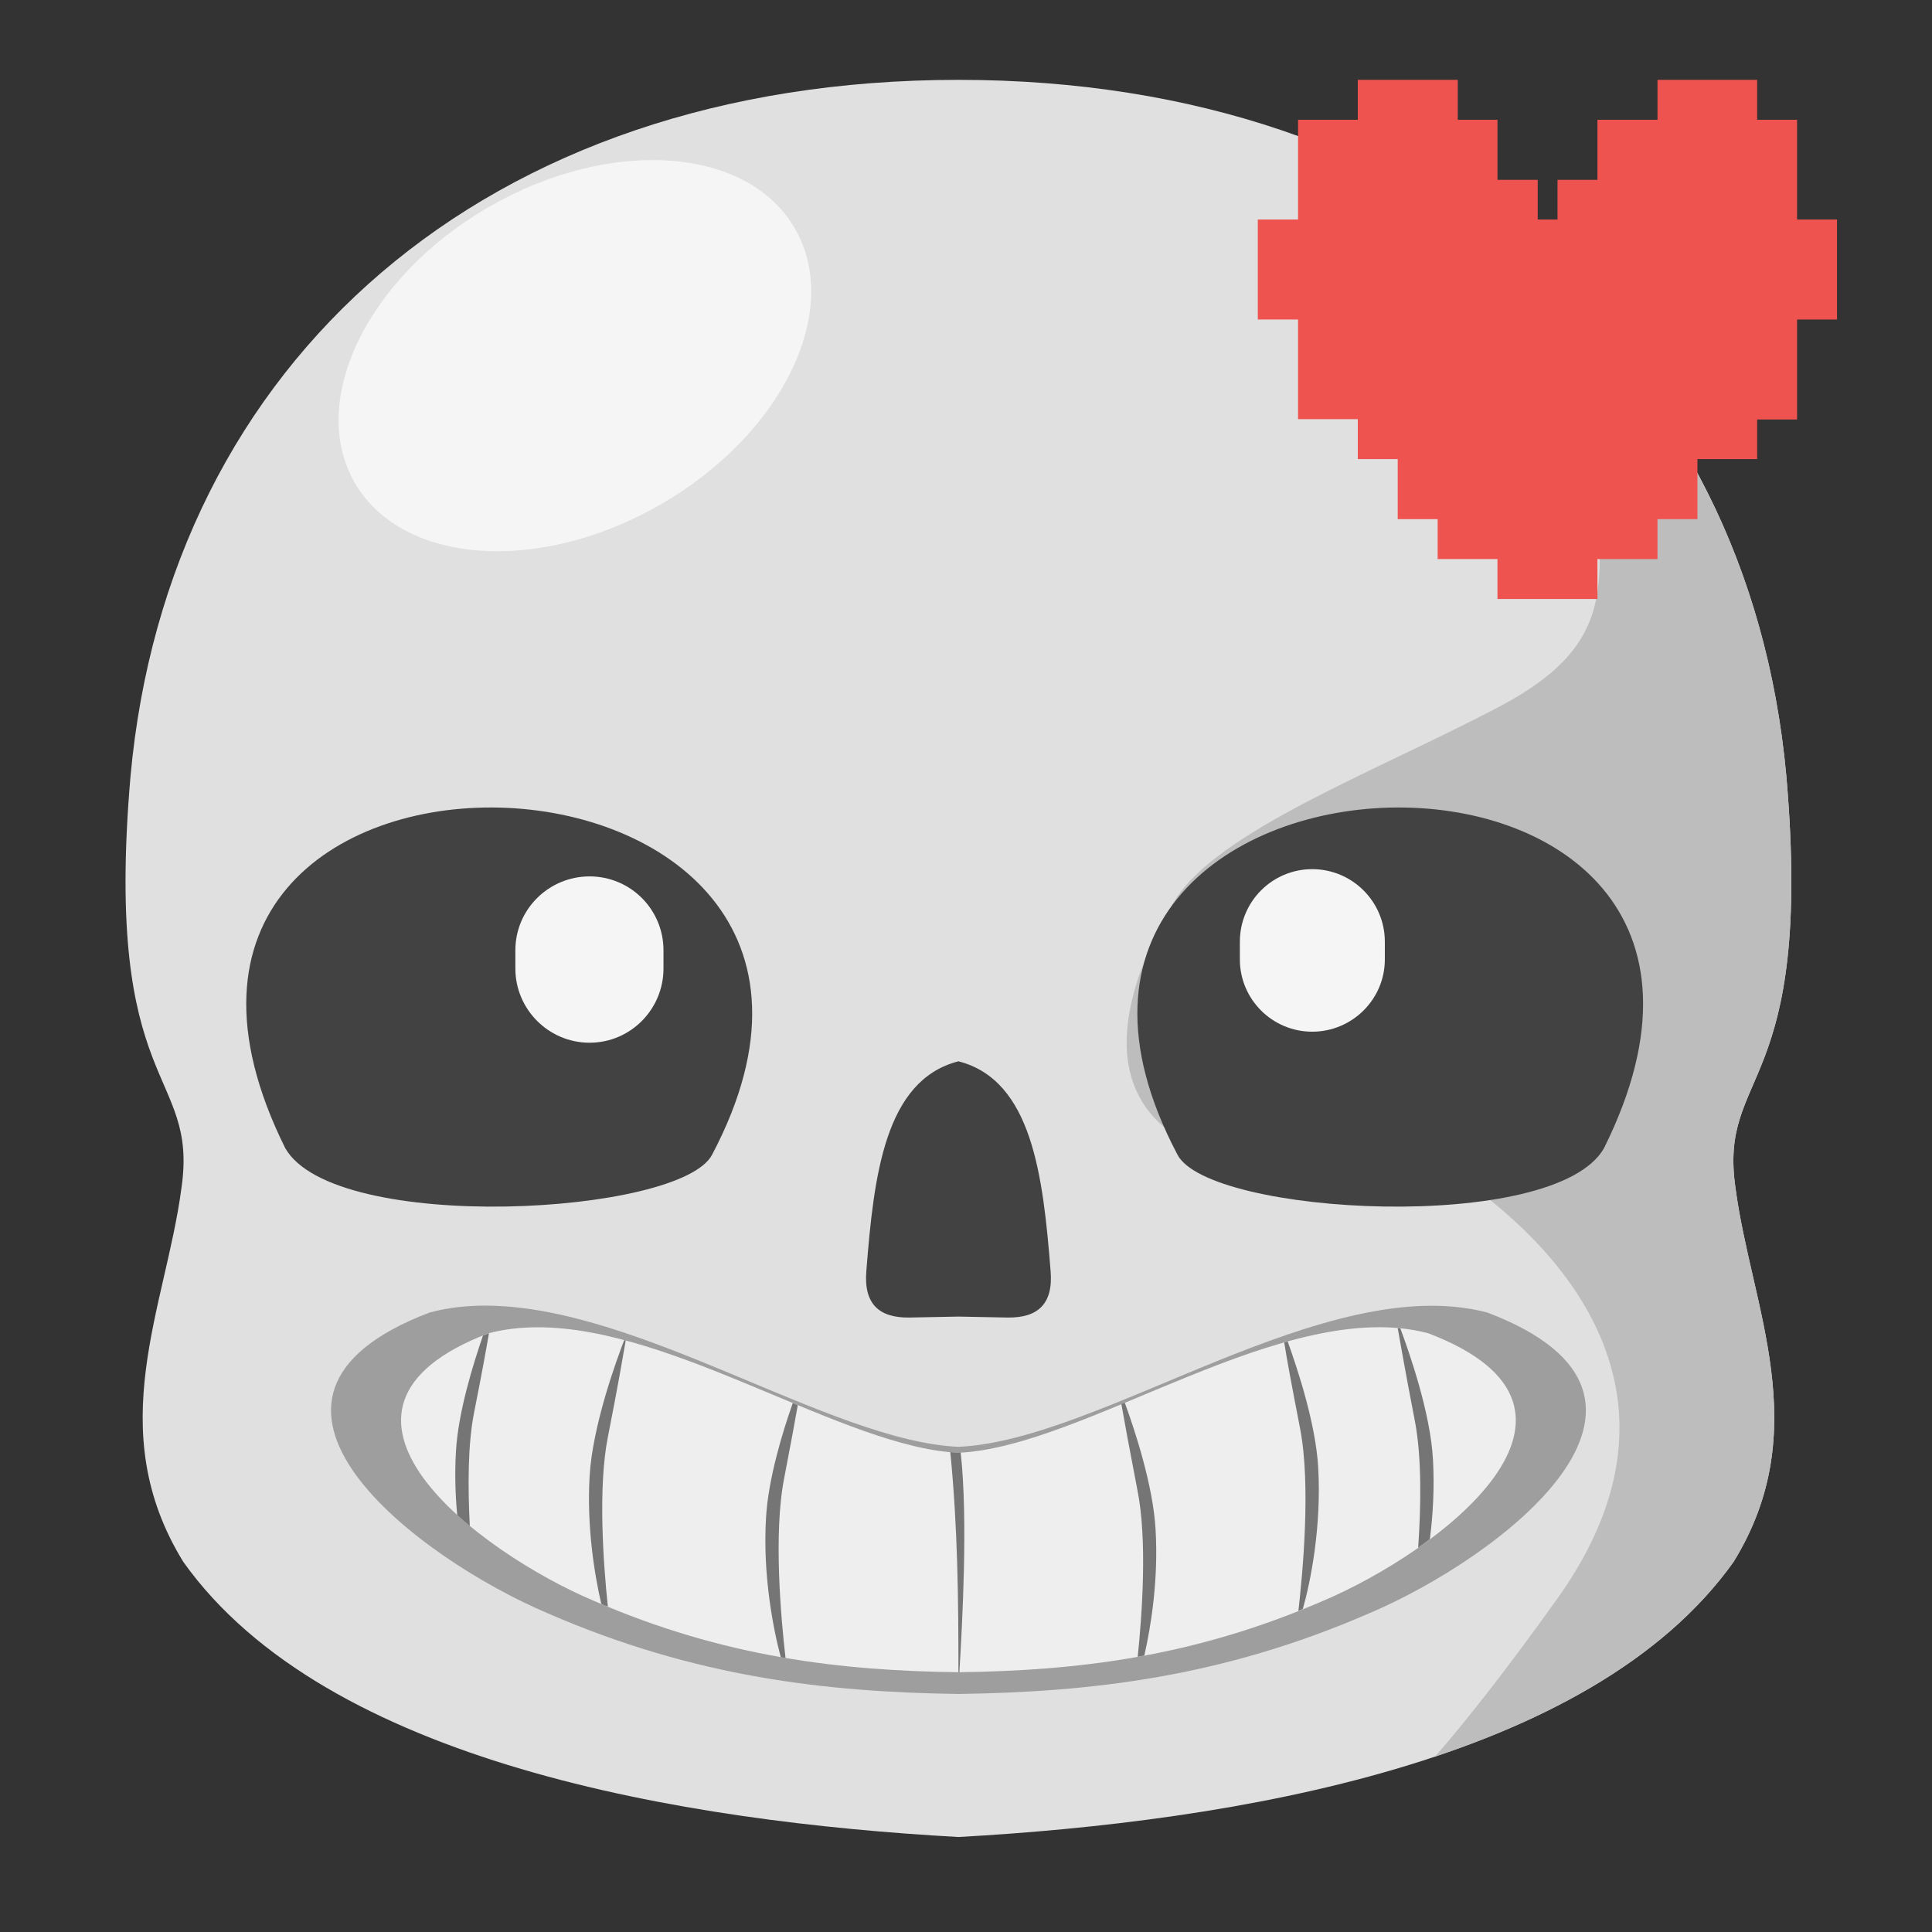 
<svg xmlns="http://www.w3.org/2000/svg" xmlns:xlink="http://www.w3.org/1999/xlink" width="24px" height="24px" viewBox="0 0 24 24" version="1.1">
<rect x="0" y="0" width="24" height="24" fill="#333333" stroke="none"/>
<g id="surface1">
<path style=" stroke:none;fill-rule:nonzero;fill:rgb(87.843%,87.843%,87.843%);fill-opacity:1;" d="M 11.906 0.992 C 6.035 0.992 2.09 4.492 1.621 9.645 C 1.281 13.59 2.469 13.277 2.254 14.758 C 2.059 16.238 1.262 17.754 2.277 19.402 C 4.051 21.895 8.48 22.629 11.906 22.82 C 15.332 22.629 19.762 21.895 21.535 19.402 C 22.551 17.754 21.754 16.238 21.559 14.758 C 21.344 13.277 22.531 13.59 22.191 9.645 C 21.723 4.492 17.777 0.992 11.906 0.992 Z M 11.906 0.992 "/>
<path style=" stroke:none;fill-rule:nonzero;fill:rgb(74.118%,74.118%,74.118%);fill-opacity:1;" d="M 18.895 3.234 C 19.305 3.988 19.66 4.805 19.73 5.457 C 19.918 7.148 20.168 7.957 18.641 8.77 C 17.113 9.578 15.109 10.324 14.586 11.199 C 14.066 12.078 13.512 13.488 14.719 14.184 C 15.926 14.879 17.402 14.184 17.402 14.184 C 17.402 14.184 21.852 16.324 19.359 19.84 C 18.719 20.738 18.215 21.375 17.828 21.82 C 19.383 21.301 20.73 20.531 21.535 19.402 C 22.551 17.754 21.754 16.238 21.559 14.758 C 21.344 13.277 22.531 13.59 22.191 9.645 C 21.949 6.98 20.777 4.762 18.895 3.234 Z M 18.895 3.234 "/>
<path style=" stroke:none;fill-rule:nonzero;fill:rgb(25.882%,25.882%,25.882%);fill-opacity:1;" d="M 11.906 13.184 C 10.992 13.418 10.855 14.602 10.762 15.789 C 10.727 16.207 10.93 16.371 11.293 16.367 L 11.906 16.355 L 12.52 16.367 C 12.883 16.371 13.086 16.207 13.051 15.789 C 12.957 14.602 12.82 13.418 11.906 13.184 Z M 11.906 13.184 "/>
<path style=" stroke:none;fill-rule:nonzero;fill:rgb(25.882%,25.882%,25.882%);fill-opacity:1;" d="M 14.625 14.34 C 11.695 8.781 22.82 8.438 19.926 14.262 C 19.32 15.336 15.004 15.098 14.625 14.34 Z M 14.625 14.34 "/>
<path style=" stroke:none;fill-rule:nonzero;fill:rgb(96.078%,96.078%,96.078%);fill-opacity:1;" d="M 16.301 10.797 C 16.797 10.797 17.203 11.199 17.203 11.699 L 17.203 11.918 C 17.203 12.414 16.797 12.816 16.301 12.816 C 15.805 12.816 15.402 12.414 15.402 11.918 L 15.402 11.699 C 15.402 11.199 15.805 10.797 16.301 10.797 Z M 16.301 10.797 "/>
<path style=" stroke:none;fill-rule:nonzero;fill:rgb(25.882%,25.882%,25.882%);fill-opacity:1;" d="M 8.848 14.34 C 11.777 8.781 0.652 8.438 3.543 14.262 C 4.152 15.336 8.469 15.098 8.848 14.34 Z M 8.848 14.34 "/>
<path style=" stroke:none;fill-rule:nonzero;fill:rgb(96.078%,96.078%,96.078%);fill-opacity:1;" d="M 7.324 10.887 C 6.816 10.887 6.402 11.297 6.402 11.805 L 6.402 12.031 C 6.402 12.539 6.816 12.953 7.324 12.953 C 7.832 12.953 8.242 12.539 8.242 12.031 L 8.242 11.805 C 8.242 11.297 7.832 10.887 7.324 10.887 Z M 7.324 10.887 "/>
<path style=" stroke:none;fill-rule:nonzero;fill:rgb(61.961%,61.961%,61.961%);fill-opacity:1;" d="M 6.02 16.219 C 5.781 16.219 5.555 16.246 5.336 16.305 C 2.531 17.371 5.207 19.367 6.809 20.043 C 8.633 20.836 10.266 21.02 11.906 21.043 C 13.547 21.02 15.18 20.836 17.004 20.043 C 18.605 19.367 21.281 17.371 18.477 16.305 C 16.473 15.777 13.691 17.895 11.906 17.973 C 10.316 17.902 7.938 16.215 6.02 16.219 Z M 6.02 16.219 "/>
<path style=" stroke:none;fill-rule:nonzero;fill:rgb(93.333%,93.333%,93.333%);fill-opacity:1;" d="M 6.676 16.488 C 6.465 16.488 6.262 16.512 6.07 16.562 C 3.578 17.512 5.953 19.285 7.379 19.887 C 9 20.59 10.449 20.754 11.906 20.773 C 13.363 20.754 14.812 20.59 16.434 19.887 C 17.859 19.285 20.234 17.512 17.742 16.562 C 15.965 16.094 13.492 17.977 11.906 18.047 C 10.496 17.984 8.379 16.484 6.676 16.488 Z M 6.676 16.488 "/>
<path style=" stroke:none;fill-rule:nonzero;fill:rgb(45.882%,45.882%,45.882%);fill-opacity:1;" d="M 17.363 16.5 C 17.395 16.676 17.457 17.039 17.574 17.641 C 17.664 18.098 17.652 18.719 17.617 19.227 C 17.668 19.191 17.715 19.156 17.762 19.121 C 17.801 18.824 17.82 18.484 17.801 18.133 C 17.77 17.551 17.508 16.805 17.395 16.5 C 17.383 16.5 17.375 16.5 17.363 16.5 Z M 6.074 16.562 C 6.074 16.562 6.07 16.562 6.07 16.562 C 6.047 16.574 6.023 16.582 6 16.59 C 5.875 16.953 5.691 17.547 5.664 18.031 C 5.648 18.305 5.656 18.574 5.68 18.82 C 5.73 18.867 5.781 18.91 5.836 18.957 C 5.812 18.484 5.809 17.945 5.891 17.539 C 5.98 17.09 6.039 16.77 6.074 16.562 Z M 7.754 16.648 C 7.66 16.891 7.359 17.711 7.324 18.344 C 7.289 18.965 7.383 19.551 7.469 19.922 C 7.496 19.938 7.523 19.949 7.551 19.957 C 7.496 19.438 7.426 18.484 7.551 17.852 C 7.684 17.18 7.746 16.805 7.773 16.652 C 7.766 16.652 7.762 16.648 7.754 16.648 Z M 15.996 16.664 C 15.98 16.668 15.965 16.672 15.953 16.676 C 15.984 16.875 16.047 17.215 16.148 17.734 C 16.289 18.445 16.18 19.562 16.129 20.012 C 16.148 20.004 16.164 19.996 16.184 19.988 C 16.281 19.648 16.418 18.961 16.375 18.227 C 16.344 17.684 16.117 17 15.996 16.664 Z M 13.973 17.426 C 13.957 17.43 13.945 17.438 13.93 17.441 C 13.965 17.641 14.027 17.98 14.129 18.508 C 14.254 19.125 14.188 20.055 14.133 20.582 C 14.16 20.578 14.188 20.57 14.215 20.566 C 14.301 20.191 14.391 19.613 14.355 19 C 14.324 18.449 14.094 17.758 13.973 17.426 Z M 9.848 17.43 C 9.719 17.793 9.543 18.375 9.516 18.852 C 9.473 19.562 9.605 20.234 9.699 20.586 C 9.719 20.59 9.738 20.594 9.758 20.594 C 9.703 20.121 9.605 19.047 9.742 18.359 C 9.82 17.953 9.875 17.66 9.91 17.457 C 9.891 17.445 9.867 17.438 9.848 17.43 Z M 11.805 18.039 C 11.898 18.98 11.906 19.879 11.906 20.773 C 11.91 20.773 11.914 20.773 11.918 20.773 C 11.953 20.172 12.027 18.883 11.934 18.043 C 11.926 18.043 11.914 18.043 11.906 18.047 C 11.875 18.043 11.84 18.043 11.805 18.039 Z M 11.805 18.039 "/>
<path style=" stroke:none;fill-rule:nonzero;fill:rgb(96.078%,96.078%,96.078%);fill-opacity:1;" d="M 9.875 2.84 C 10.465 3.859 9.719 5.395 8.207 6.266 C 6.699 7.137 4.996 7.016 4.406 5.996 C 3.82 4.977 4.566 3.441 6.074 2.57 C 7.586 1.699 9.289 1.82 9.875 2.84 Z M 9.875 2.84 "/>
<path style=" stroke:none;fill-rule:nonzero;fill:rgb(93.725%,32.549%,31.373%);fill-opacity:1;" d="M 16.867 0.992 L 16.867 1.488 L 16.125 1.488 L 16.125 2.727 L 15.625 2.727 L 15.625 3.969 L 16.125 3.969 L 16.125 5.207 L 16.867 5.207 L 16.867 5.703 L 17.363 5.703 L 17.363 6.449 L 17.859 6.449 L 17.859 6.945 L 18.602 6.945 L 18.602 7.441 L 19.844 7.441 L 19.844 6.945 L 20.59 6.945 L 20.59 6.449 L 21.086 6.449 L 21.086 5.703 L 21.828 5.703 L 21.828 5.211 L 22.324 5.211 L 22.324 3.969 L 22.82 3.969 L 22.82 2.727 L 22.324 2.727 L 22.324 1.488 L 21.828 1.488 L 21.828 0.992 L 20.59 0.992 L 20.59 1.488 L 19.844 1.488 L 19.844 2.234 L 19.348 2.234 L 19.348 2.727 L 19.102 2.727 L 19.102 2.234 L 18.602 2.234 L 18.602 1.488 L 18.109 1.488 L 18.109 0.992 Z M 16.867 0.992 "/>
</g>
</svg>
